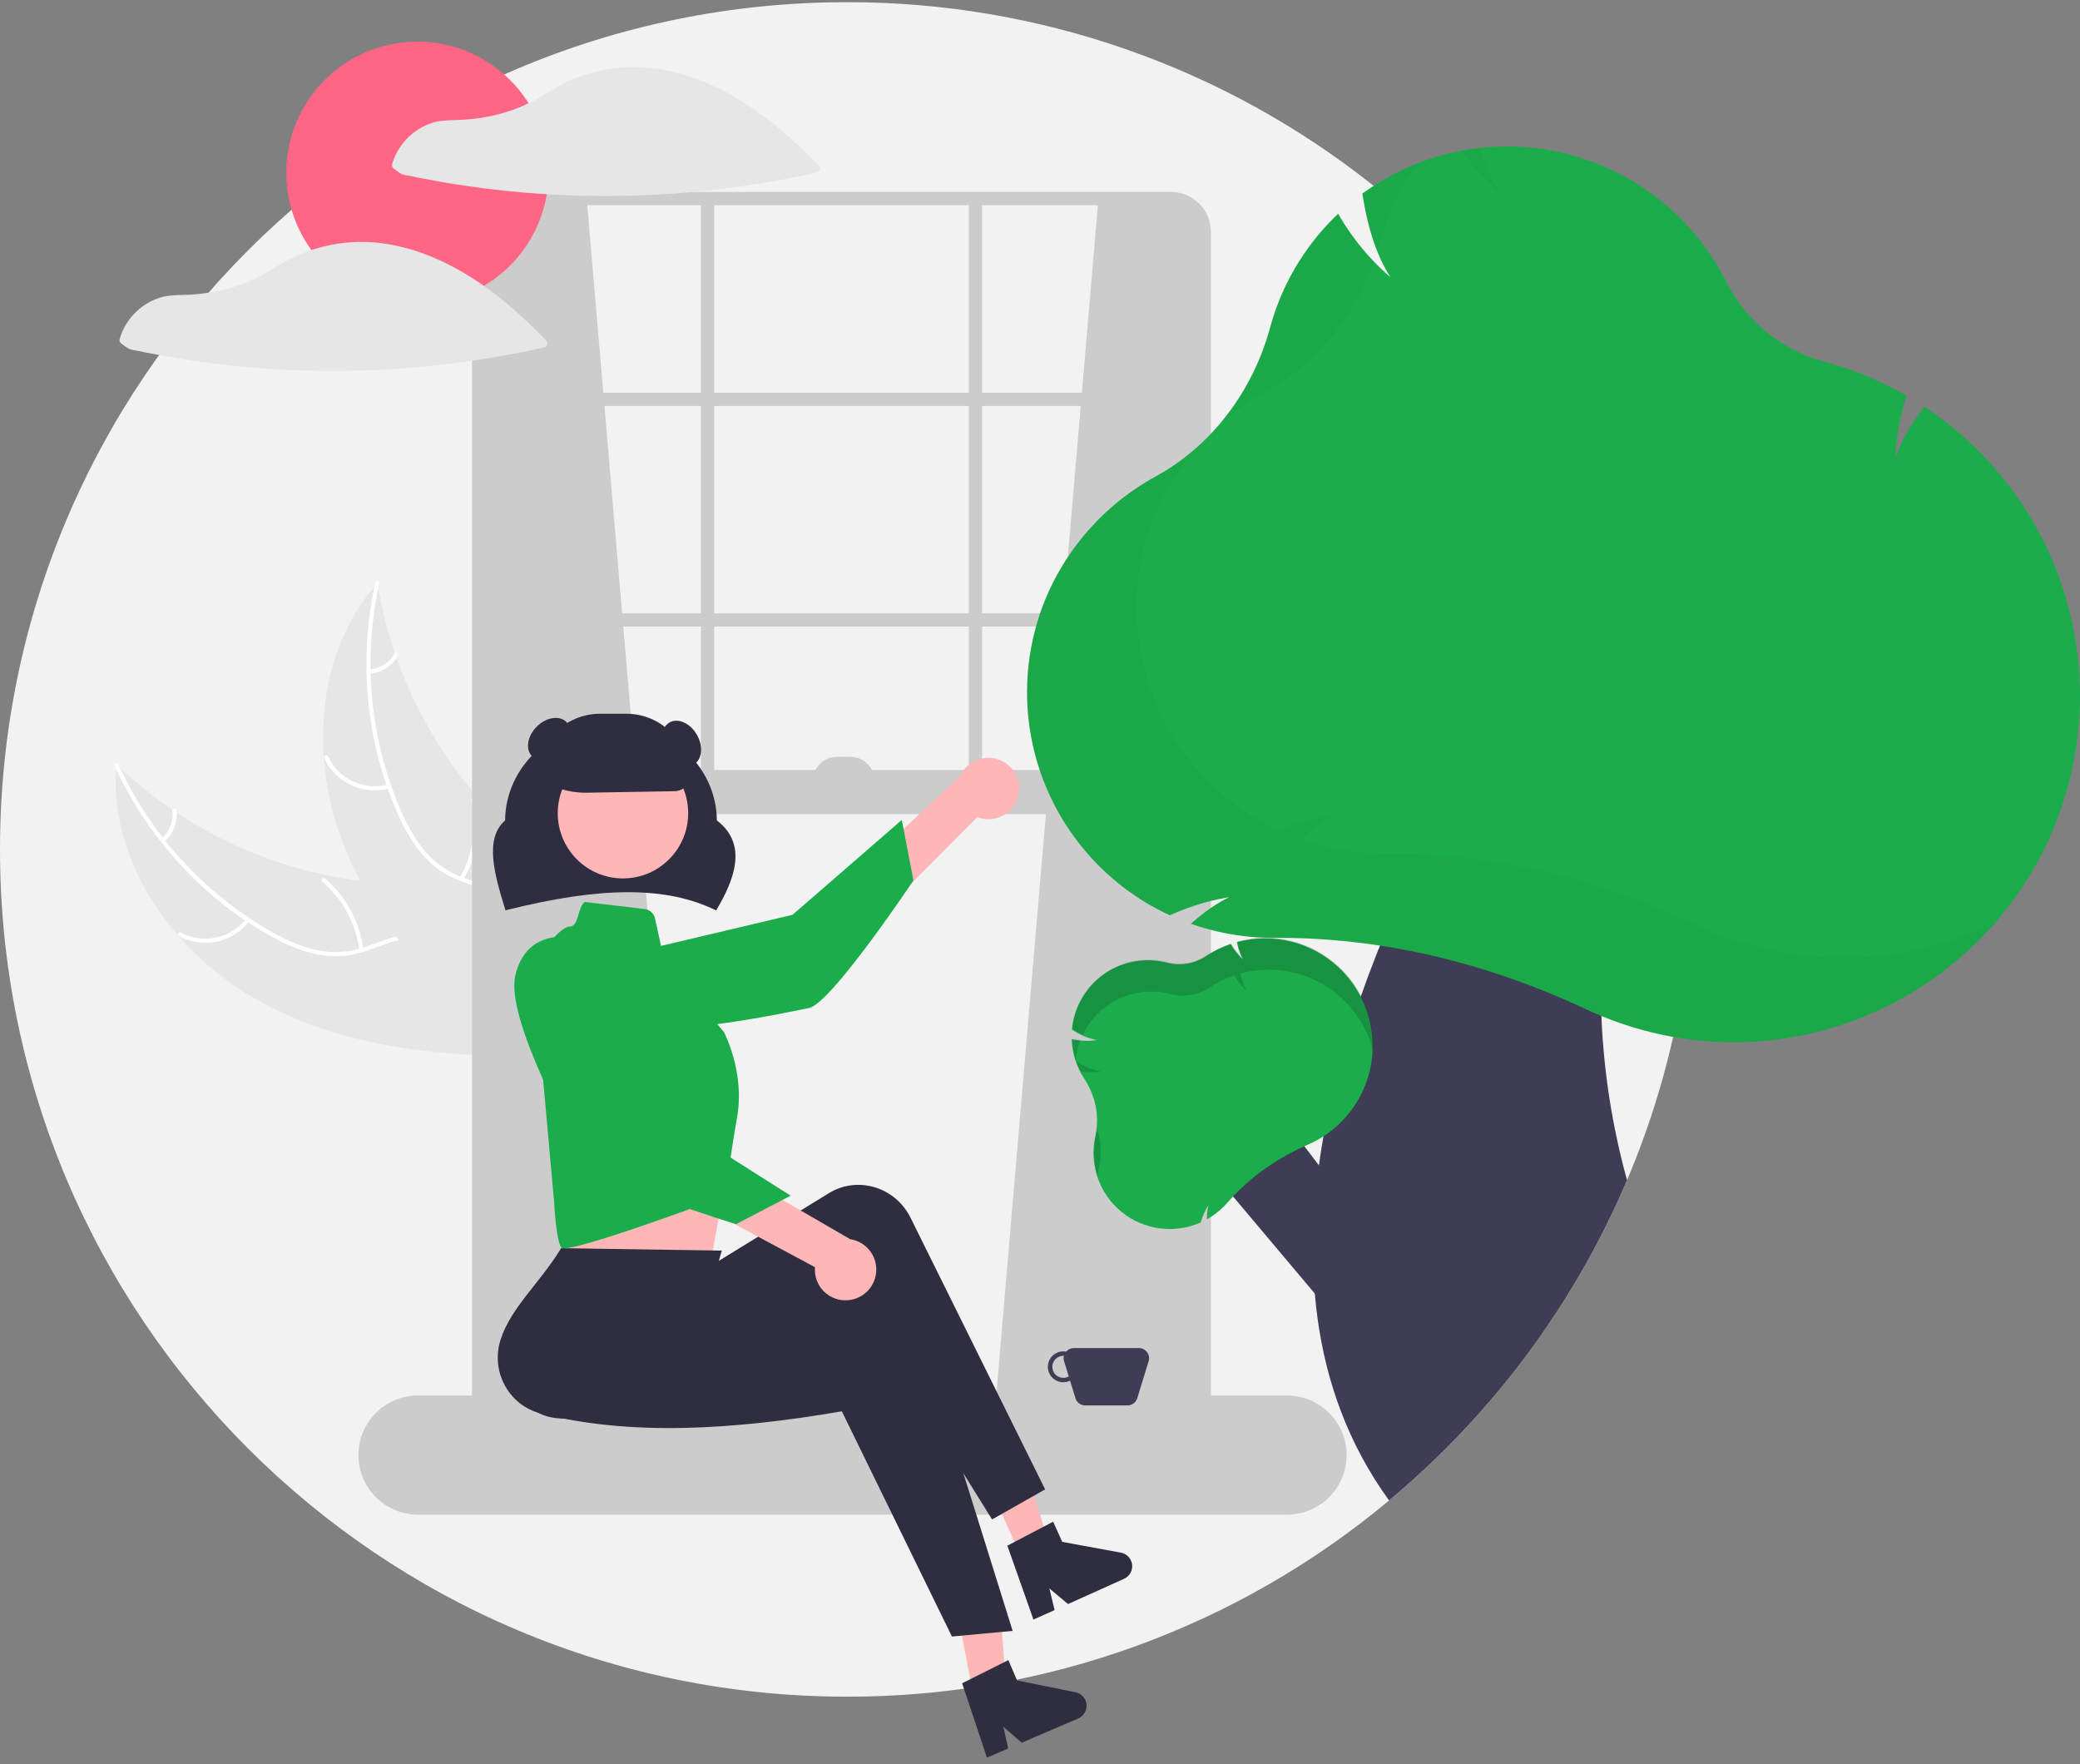 <svg width="237" height="201" viewBox="0 0 237 201" fill="none"
  xmlns="http://www.w3.org/2000/svg">
  <rect x="0" y="0" width="237" height="201" fill="#808080" stroke="none"/>
  <g clip-path="url(#clip0_1328_20229)">
    <path d="M193.018 96.778C193.018 99.588 192.9 102.37 192.663 105.123C192.477 107.272 192.224 109.402 191.902 111.513C191.56 113.748 191.141 115.956 190.645 118.137V118.139C190.321 119.575 189.965 120.998 189.577 122.41C188.452 126.514 187.052 130.539 185.388 134.456C185.026 135.308 184.652 136.154 184.267 136.995C182.808 140.178 181.176 143.277 179.376 146.28C174.328 154.713 168.028 162.329 160.69 168.866C159.896 169.573 159.091 170.267 158.275 170.95C140.95 185.426 119.083 193.34 96.509 193.305C43.208 193.305 0 150.089 0 96.778C0 43.466 43.208 0.25 96.509 0.25C118.306 0.216 139.467 7.595 156.518 21.177C157.317 21.81 158.106 22.458 158.885 23.12C162.687 26.345 166.236 29.858 169.499 33.627H169.501C184.7 51.151 193.052 73.579 193.018 96.778Z" fill="#F2F2F2"/>
    <path d="M28.489 113.451C19.296 107.979 12.357 97.751 13.257 87.088C21.663 95.134 32.642 99.947 44.254 100.676C48.733 100.941 53.743 100.769 57.04 103.813C59.092 105.706 60.047 108.558 60.203 111.346C60.36 114.134 59.801 116.907 59.246 119.644L59.437 120.314C48.739 120.354 37.683 118.924 28.489 113.451Z" fill="#E6E6E6"/>
    <path d="M13.482 87.076C17.166 95.131 23.293 101.819 30.994 106.193C32.649 107.119 34.409 107.916 36.28 108.285C38.105 108.631 39.991 108.481 41.739 107.852C43.382 107.298 44.997 106.541 46.745 106.396C48.588 106.244 50.294 106.955 51.634 108.2C53.274 109.724 54.269 111.746 55.173 113.758C56.177 115.991 57.184 118.327 59.108 119.933C59.342 120.127 59.026 120.478 58.793 120.283C55.445 117.489 54.898 112.81 52.222 109.519C50.973 107.983 49.254 106.815 47.212 106.845C45.426 106.872 43.759 107.651 42.101 108.227C40.361 108.831 38.617 109.114 36.779 108.849C34.899 108.577 33.104 107.848 31.432 106.967C27.655 104.943 24.221 102.336 21.254 99.245C17.848 95.734 15.067 91.668 13.033 87.22C12.907 86.945 13.357 86.802 13.482 87.076H13.482Z" fill="white"/>
    <path d="M28.431 104.931C27.522 106.124 26.218 106.954 24.754 107.275C23.289 107.595 21.758 107.384 20.434 106.68C20.167 106.536 20.377 106.114 20.645 106.257C21.876 106.916 23.302 107.112 24.666 106.811C26.029 106.51 27.24 105.731 28.08 104.616C28.263 104.373 28.612 104.69 28.431 104.931L28.431 104.931Z" fill="white"/>
    <path d="M40.945 108.243C40.562 105.201 39.047 102.416 36.702 100.441C36.469 100.246 36.785 99.895 37.017 100.09C39.454 102.149 41.024 105.052 41.416 108.218C41.453 108.52 40.981 108.543 40.945 108.243V108.243Z" fill="white"/>
    <path d="M18.433 95.513C18.881 95.125 19.225 94.632 19.436 94.078C19.646 93.523 19.715 92.926 19.637 92.338C19.596 92.037 20.067 92.014 20.108 92.313C20.191 92.963 20.114 93.623 19.883 94.236C19.652 94.848 19.275 95.395 18.784 95.829C18.741 95.873 18.683 95.9 18.621 95.903C18.559 95.907 18.498 95.886 18.451 95.847C18.404 95.805 18.377 95.746 18.373 95.684C18.37 95.621 18.392 95.56 18.433 95.513V95.513Z" fill="white"/>
    <path d="M43.017 66.43C43.048 66.618 43.079 66.805 43.113 66.994C43.541 69.51 44.173 71.988 45.002 74.402C45.064 74.59 45.128 74.779 45.195 74.965C47.255 80.759 50.372 86.121 54.389 90.778C55.989 92.629 57.728 94.356 59.59 95.944C62.162 98.137 65.125 100.309 66.773 103.14C66.949 103.433 67.106 103.737 67.244 104.05L60.24 120.029C60.206 120.057 60.176 120.087 60.142 120.115L59.891 120.766C59.789 120.691 59.685 120.611 59.584 120.536C59.525 120.492 59.467 120.445 59.408 120.402C59.369 120.372 59.33 120.342 59.293 120.317C59.28 120.307 59.267 120.297 59.258 120.288C59.221 120.264 59.189 120.237 59.156 120.213C58.574 119.767 57.994 119.316 57.416 118.859C57.412 118.858 57.412 118.858 57.41 118.853C53.016 115.366 48.874 111.481 45.453 107.091C45.351 106.959 45.244 106.825 45.144 106.686C43.613 104.699 42.248 102.59 41.06 100.38C40.414 99.168 39.829 97.924 39.309 96.652C37.97 93.365 37.157 89.887 36.899 86.347C36.386 79.29 38.135 72.147 42.667 66.833C42.783 66.697 42.897 66.564 43.017 66.43Z" fill="#E6E6E6"/>
    <path d="M43.203 66.555C41.296 75.204 42.162 84.235 45.678 92.364C46.442 94.101 47.368 95.796 48.639 97.218C49.889 98.593 51.484 99.609 53.259 100.16C54.904 100.706 56.649 101.075 58.133 102.012C59.696 103 60.63 104.595 60.95 106.396C61.343 108.6 60.919 110.814 60.43 112.964C59.888 115.352 59.286 117.824 59.856 120.265C59.925 120.561 59.462 120.65 59.393 120.355C58.401 116.108 60.782 112.042 60.626 107.803C60.553 105.825 59.884 103.857 58.235 102.651C56.792 101.597 54.993 101.216 53.323 100.677C51.569 100.111 50.006 99.287 48.699 97.968C47.361 96.619 46.367 94.956 45.562 93.246C43.765 89.356 42.592 85.206 42.084 80.951C41.477 76.097 41.706 71.176 42.758 66.399C42.824 66.104 43.268 66.261 43.203 66.555Z" fill="white"/>
    <path d="M44.392 89.813C42.949 90.218 41.408 90.097 40.046 89.47C38.684 88.844 37.588 87.754 36.955 86.394C36.828 86.119 37.25 85.908 37.377 86.184C37.965 87.451 38.985 88.467 40.255 89.047C41.525 89.628 42.96 89.735 44.302 89.35C44.594 89.267 44.683 89.73 44.392 89.813H44.392Z" fill="white"/>
    <path d="M52.389 99.993C53.914 97.334 54.382 94.198 53.698 91.209C53.63 90.913 54.093 90.823 54.161 91.119C54.867 94.23 54.374 97.493 52.78 100.256C52.628 100.52 52.237 100.255 52.389 99.993Z" fill="white"/>
    <path d="M42.078 76.273C42.669 76.233 43.242 76.046 43.743 75.73C44.245 75.414 44.66 74.978 44.951 74.462C45.1 74.197 45.49 74.463 45.342 74.726C45.018 75.294 44.559 75.775 44.005 76.125C43.452 76.476 42.821 76.685 42.169 76.736C42.107 76.746 42.045 76.732 41.993 76.697C41.942 76.663 41.906 76.61 41.892 76.549C41.88 76.488 41.893 76.425 41.928 76.373C41.963 76.321 42.017 76.285 42.078 76.273V76.273Z" fill="white"/>
    <path d="M66.852 22.622L78.665 160.926L55.04 162.703V24.382C57.855 22.519 61.896 22.227 66.852 22.622Z" fill="#CCCCCC"/>
    <path d="M125.16 22.622L113.348 160.926L136.972 162.703V24.382C134.157 22.519 130.116 22.227 125.16 22.622Z" fill="#CCCCCC"/>
    <path d="M133.435 168.419H58.326C57.121 168.417 55.967 167.938 55.115 167.086C54.264 166.235 53.785 165.08 53.783 163.875V26.412C53.785 25.207 54.264 24.052 55.115 23.2C55.967 22.349 57.121 21.869 58.326 21.868H133.435C134.639 21.869 135.794 22.349 136.645 23.2C137.497 24.052 137.976 25.207 137.977 26.412V163.875C137.976 165.08 137.497 166.235 136.645 167.086C135.794 167.938 134.639 168.417 133.435 168.419ZM58.326 23.376C57.521 23.377 56.75 23.697 56.181 24.266C55.612 24.835 55.292 25.607 55.291 26.412V163.875C55.292 164.68 55.612 165.451 56.181 166.02C56.75 166.59 57.521 166.91 58.326 166.911H133.435C134.239 166.91 135.01 166.59 135.579 166.02C136.148 165.451 136.468 164.68 136.469 163.875V26.412C136.468 25.607 136.148 24.835 135.579 24.266C135.01 23.697 134.239 23.377 133.435 23.376L58.326 23.376Z" fill="#CCCCCC"/>
    <path d="M137.223 44.743H54.537V46.251H137.223V44.743Z" fill="#CCCCCC"/>
    <path d="M137.223 69.88H54.537V71.389H137.223V69.88Z" fill="#CCCCCC"/>
    <path d="M81.371 22.622H79.862V91.247H81.371V22.622Z" fill="#CCCCCC"/>
    <path d="M111.9 22.622H110.392V91.247H111.9V22.622Z" fill="#CCCCCC"/>
    <path d="M146.649 172.566H47.627C45.827 172.566 44.101 171.851 42.828 170.578C41.556 169.306 40.841 167.579 40.841 165.779C40.841 163.979 41.556 162.253 42.828 160.98C44.101 159.707 45.827 158.992 47.627 158.992H146.649C148.448 158.992 150.174 159.707 151.447 160.98C152.72 162.253 153.435 163.979 153.435 165.779C153.435 167.579 152.72 169.306 151.447 170.578C150.174 171.851 148.448 172.566 146.649 172.566Z" fill="#CCCCCC"/>
    <path d="M137.223 87.728H55.04V92.755H137.223V87.728Z" fill="#CCCCCC"/>
    <path d="M81.604 103.728L81.499 103.678C75.897 100.971 68.56 100.973 57.711 103.686L57.595 103.715L57.56 103.601C56.412 99.837 55.112 95.574 57.555 93.476C57.589 87.321 62.987 82.323 69.617 82.323C76.246 82.323 81.643 87.319 81.68 93.472C85.313 96.251 83.581 100.357 81.662 103.628L81.604 103.728Z" fill="#2F2E41"/>
    <path d="M116.039 90.549C115.938 91.047 115.73 91.518 115.428 91.927C115.126 92.337 114.738 92.675 114.291 92.918C113.844 93.161 113.349 93.303 112.842 93.335C112.334 93.366 111.826 93.286 111.352 93.099L91.554 112.999L89.787 106.82L109.451 88.34C109.817 87.566 110.454 86.953 111.242 86.617C112.03 86.281 112.913 86.246 113.725 86.518C114.537 86.79 115.221 87.351 115.648 88.094C116.074 88.836 116.213 89.71 116.039 90.549L116.039 90.549Z" fill="#FFB6B6"/>
    <path d="M67.106 109.706C67.106 109.706 65.31 113.777 69.742 116.288C74.174 118.799 89.665 115.33 92.179 114.846C94.692 114.361 104.08 100.309 104.08 100.309L102.753 93.418L90.302 104.228L67.106 109.706Z" fill="#1BAC4B"/>
    <path d="M63.837 132.221L64.088 136.997C64.088 136.997 63.346 141.228 63.957 142.141C64.562 143.049 81.085 143.164 81.085 143.164C81.085 143.164 82.176 137.278 83.117 132.125L63.837 132.221Z" fill="#FFB6B6"/>
    <path d="M111.34 195.371L114.795 194.673L113.806 180.719L108.708 181.749L111.34 195.371Z" fill="#FFB6B6"/>
    <path d="M116.289 177.211L119.5 175.767L115.334 162.415L110.595 164.547L116.289 177.211Z" fill="#FFB6B6"/>
    <path d="M119.085 169.688L113.039 173.112L98.127 149.146C87.659 156.2 77.423 159.578 67.104 161.38C63.615 162.002 60.058 161.687 59.388 158.135C59.357 157.969 59.332 157.802 59.313 157.634C58.901 153.755 63.726 148.782 64.339 144.036L77.544 143.243L79.172 145.331L94.443 135.941C97.514 134.052 101.553 135.074 103.465 138.222C103.566 138.388 103.659 138.559 103.746 138.733L119.085 169.688Z" fill="#2F2E41"/>
    <path d="M115.385 185.811L108.466 186.454L95.922 160.793C83.482 162.933 71.747 163.619 61.596 161.03C58.159 160.166 56.058 156.616 56.904 153.102C56.943 152.938 56.989 152.776 57.041 152.615C58.256 148.908 61.436 146.285 63.941 142.207L82.242 142.485L80.198 149.539L97.976 147.238C101.551 146.775 104.816 149.364 105.269 153.019C105.292 153.212 105.308 153.406 105.315 153.601L115.385 185.811Z" fill="#2F2E41"/>
    <path d="M70.982 100.08C75.086 100.08 78.413 96.752 78.413 92.647C78.413 88.543 75.086 85.215 70.982 85.215C66.878 85.215 63.551 88.543 63.551 92.647C63.551 96.752 66.878 100.08 70.982 100.08Z" fill="#FFB6B6"/>
    <path d="M66.626 102.763L73.439 103.564C73.727 103.598 73.996 103.721 74.211 103.915C74.425 104.11 74.573 104.366 74.635 104.649L75.719 109.608L82.474 117.564C82.474 117.564 84.899 122.113 83.99 127.268C83.08 132.424 82.68 136.254 82.68 136.254C82.68 136.254 64.561 143.049 63.954 142.14C63.348 141.23 63.151 137.097 63.151 137.097L60.726 110.108C60.726 110.108 63.454 105.559 64.97 105.559C65.949 105.526 65.823 103.323 66.626 102.763Z" fill="#1BAC4B"/>
    <path d="M82.865 137.914C83.821 137.914 84.596 136.985 84.596 135.838C84.596 134.691 83.821 133.761 82.865 133.761C81.909 133.761 81.135 134.691 81.135 135.838C81.135 136.985 81.909 137.914 82.865 137.914Z" fill="#1BAC4B"/>
    <path d="M109.627 191.778L114.893 189.139L115.886 191.455L122.545 192.801C122.874 192.867 123.173 193.037 123.398 193.286C123.624 193.534 123.764 193.848 123.799 194.182C123.833 194.516 123.76 194.852 123.59 195.142C123.42 195.431 123.162 195.658 122.853 195.79L116.419 198.549L114.328 196.734L114.877 199.21L112.451 200.25L109.627 191.778Z" fill="#2F2E41"/>
    <path d="M114.781 176.101L120 173.369L121.033 175.667L127.715 176.896C128.045 176.956 128.347 177.121 128.577 177.366C128.807 177.61 128.953 177.922 128.993 178.255C129.033 178.588 128.966 178.925 128.801 179.218C128.636 179.51 128.382 179.742 128.076 179.879L121.691 182.751L119.569 180.972L120.161 183.439L117.754 184.521L114.781 176.101Z" fill="#2F2E41"/>
    <path d="M66.736 90.316C64.773 90.319 62.857 89.714 61.251 88.585L61.197 88.547V88.482C61.199 86.583 61.955 84.762 63.298 83.419C64.64 82.076 66.461 81.32 68.36 81.318H71.376C73.275 81.32 75.096 82.076 76.438 83.419C77.781 84.762 78.537 86.583 78.539 88.482C78.537 88.917 78.365 89.334 78.06 89.644C77.756 89.954 77.342 90.132 76.907 90.142L66.906 90.314C66.849 90.315 66.793 90.316 66.736 90.316Z" fill="#2F2E41"/>
    <path d="M79.042 87.106C80.004 86.551 80.165 85.028 79.401 83.706C78.638 82.383 77.239 81.761 76.278 82.317C75.316 82.872 75.155 84.394 75.918 85.717C76.682 87.04 78.081 87.662 79.042 87.106Z" fill="#2F2E41"/>
    <path d="M64.002 85.63C65.082 84.551 65.32 83.038 64.535 82.253C63.75 81.468 62.238 81.706 61.158 82.786C60.078 83.866 59.84 85.378 60.625 86.164C61.41 86.949 62.922 86.71 64.002 85.63Z" fill="#2F2E41"/>
    <path d="M129.769 153.588H122.352C122.184 153.588 122.019 153.624 121.867 153.694C121.715 153.764 121.581 153.867 121.472 153.994C121.199 153.944 120.917 153.959 120.651 154.039C120.384 154.119 120.14 154.261 119.939 154.453C119.738 154.645 119.586 154.882 119.494 155.145C119.402 155.407 119.374 155.688 119.412 155.964C119.45 156.239 119.552 156.502 119.711 156.73C119.87 156.959 120.081 157.146 120.326 157.277C120.572 157.408 120.845 157.479 121.123 157.484C121.401 157.489 121.676 157.428 121.926 157.306L122.541 159.305C122.614 159.542 122.761 159.75 122.961 159.897C123.16 160.044 123.401 160.124 123.649 160.124H128.472C128.72 160.124 128.961 160.044 129.16 159.897C129.36 159.75 129.506 159.542 129.579 159.305L130.877 155.088C130.93 154.915 130.942 154.731 130.912 154.552C130.881 154.374 130.809 154.204 130.701 154.058C130.594 153.913 130.453 153.794 130.291 153.712C130.129 153.63 129.95 153.588 129.769 153.588ZM121.16 156.981C120.826 156.981 120.507 156.849 120.271 156.613C120.035 156.378 119.903 156.058 119.903 155.725C119.903 155.391 120.035 155.072 120.271 154.836C120.507 154.6 120.826 154.468 121.16 154.468C121.182 154.468 121.204 154.473 121.227 154.474C121.177 154.677 121.183 154.889 121.244 155.088L121.775 156.814C121.588 156.922 121.376 156.98 121.16 156.981Z" fill="#3F3D56"/>
    <path d="M96.648 148.131C96.141 148.178 95.631 148.113 95.152 147.941C94.673 147.769 94.238 147.495 93.877 147.136C93.516 146.778 93.237 146.345 93.062 145.867C92.886 145.39 92.817 144.88 92.86 144.373L68.12 131.112L73.531 127.647L96.873 141.186C97.719 141.314 98.49 141.749 99.037 142.407C99.585 143.065 99.872 143.902 99.845 144.758C99.817 145.614 99.476 146.431 98.887 147.052C98.298 147.674 97.501 148.058 96.648 148.131Z" fill="#FFB6B6"/>
    <path d="M64.259 106.743C64.259 106.743 59.844 106.19 58.711 111.158C57.578 116.125 65.345 129.972 66.53 132.241C67.715 134.511 83.867 139.474 83.867 139.474L90.087 136.225L76.161 127.397L64.259 106.743Z" fill="#1BAC4B"/>
    <path d="M95.378 86.22H96.886C97.619 86.22 98.322 86.511 98.841 87.03C99.359 87.548 99.65 88.251 99.65 88.985H92.613C92.613 88.251 92.905 87.548 93.423 87.03C93.942 86.511 94.645 86.22 95.378 86.22Z" fill="#CCCCCC"/>
    <path d="M47.561 34.629C55.812 34.629 62.501 27.939 62.501 19.687C62.501 11.435 55.812 4.745 47.561 4.745C39.311 4.745 32.622 11.435 32.622 19.687C32.622 27.939 39.311 34.629 47.561 34.629Z" fill="#FF6584"/>
    <path d="M93.302 18.908C89.348 14.76 84.757 10.976 79.321 8.976C77.807 8.417 76.237 8.022 74.638 7.799C74.625 7.797 74.613 7.8 74.6 7.799C74.574 7.792 74.548 7.787 74.521 7.783C72.285 7.498 70.016 7.635 67.83 8.187C66.762 8.455 65.719 8.819 64.715 9.273C63.708 9.764 62.731 10.318 61.792 10.93C59.803 12.12 57.614 12.937 55.332 13.34C54.187 13.546 53.026 13.66 51.863 13.681C50.853 13.701 49.901 13.736 48.944 14.101C47.922 14.485 47.004 15.103 46.263 15.905C45.523 16.708 44.98 17.672 44.678 18.721C44.654 18.815 44.661 18.913 44.698 19.002C44.734 19.092 44.798 19.167 44.88 19.218C45.138 19.403 45.391 19.613 45.662 19.779C45.904 19.889 46.163 19.96 46.427 19.987C46.86 20.078 47.292 20.167 47.726 20.253C49.322 20.569 50.926 20.849 52.535 21.093C55.793 21.586 59.068 21.934 62.361 22.135C68.957 22.535 75.576 22.336 82.136 21.541C85.823 21.094 89.485 20.461 93.108 19.643C93.181 19.621 93.248 19.581 93.301 19.527C93.355 19.472 93.393 19.404 93.412 19.33C93.432 19.256 93.432 19.179 93.413 19.105C93.393 19.031 93.355 18.963 93.302 18.908Z" fill="#E6E6E6"/>
    <path d="M48.27 28.899C46.756 28.339 45.186 27.945 43.587 27.722C43.574 27.72 43.562 27.723 43.549 27.722C43.523 27.715 43.497 27.71 43.47 27.706C41.234 27.421 38.965 27.558 36.78 28.11C35.711 28.378 34.668 28.742 33.664 29.196C32.657 29.687 31.68 30.241 30.741 30.852C28.753 32.043 26.564 32.86 24.281 33.263C23.136 33.469 21.976 33.583 20.812 33.603C19.802 33.624 18.85 33.659 17.893 34.024C16.871 34.408 15.953 35.026 15.213 35.828C14.472 36.63 13.929 37.595 13.627 38.644C13.604 38.738 13.611 38.836 13.647 38.925C13.683 39.014 13.747 39.09 13.829 39.14C14.088 39.326 14.34 39.536 14.612 39.701C14.854 39.812 15.112 39.883 15.377 39.91C15.809 40.001 16.242 40.09 16.675 40.176C18.272 40.492 19.875 40.772 21.485 41.016C24.742 41.509 28.017 41.857 31.31 42.058C37.906 42.458 44.525 42.259 51.086 41.464C54.773 41.017 58.435 40.384 62.057 39.566C62.131 39.544 62.197 39.504 62.251 39.449C62.304 39.395 62.342 39.327 62.362 39.253C62.381 39.179 62.381 39.102 62.362 39.028C62.343 38.954 62.304 38.886 62.251 38.831C58.298 34.683 53.706 30.899 48.27 28.899Z" fill="#E6E6E6"/>
    <path d="M156.004 140.29L144.515 125.195L135.45 130.321L154.659 153.136L156.004 140.29Z" fill="#3F3D56"/>
    <path d="M182.467 115.751C182.722 122.077 183.702 128.353 185.387 134.456C185.025 135.308 184.652 136.154 184.266 136.995C182.808 140.177 181.175 143.277 179.375 146.28C174.328 154.713 168.027 162.329 160.689 168.866C159.895 169.573 159.09 170.267 158.274 170.95C153.622 164.535 151.111 157.456 150.119 150.172C149.993 149.247 149.89 148.311 149.812 147.381V147.376C149.621 145.116 149.56 142.847 149.629 140.579C149.631 140.398 149.636 140.215 149.644 140.031C149.732 137.608 149.95 135.18 150.28 132.774V132.772C150.317 132.495 150.355 132.219 150.398 131.942C150.518 131.112 150.654 130.283 150.802 129.458C151.665 124.703 152.87 120.016 154.406 115.434V115.432C154.449 115.299 154.492 115.168 154.54 115.037C154.705 114.539 154.874 114.047 155.047 113.554C155.058 113.515 155.071 113.478 155.087 113.441C155.311 112.797 155.54 112.159 155.774 111.525C155.836 111.35 155.902 111.174 155.97 110.998C156.233 110.291 156.502 109.59 156.776 108.899C156.862 108.677 156.95 108.456 157.038 108.238C157.106 108.069 157.171 107.901 157.241 107.735V107.732C157.641 106.744 158.046 105.776 158.455 104.826C159.604 102.157 160.785 99.646 161.936 97.33L161.939 97.328C166.716 87.743 171.059 81.519 171.059 81.519L187.368 86.798C185.422 90.249 183.917 95.34 183.093 101.345C182.457 106.118 182.248 110.938 182.467 115.749L182.467 115.751Z" fill="#3F3D56"/>
    <path d="M155.362 114.215C155.266 113.991 155.158 113.773 155.047 113.554C154.474 112.444 153.736 111.427 152.858 110.538C152.728 110.404 152.592 110.271 152.451 110.145C150.937 108.751 149.096 107.76 147.099 107.266C145.101 106.771 143.01 106.788 141.021 107.315L141.011 107.32L140.935 107.34L140.953 107.426C141.028 107.824 141.138 108.215 141.28 108.594C141.317 108.698 141.36 108.796 141.403 108.894C141.421 108.939 141.443 108.979 141.463 109.024C141.463 109.024 141.461 109.027 141.466 109.027C141.466 109.029 141.468 109.032 141.468 109.034C141.516 109.127 141.561 109.223 141.612 109.313C141.508 109.215 141.41 109.115 141.315 109.012C141.222 108.916 141.137 108.816 141.051 108.715C140.758 108.373 140.493 108.009 140.259 107.624L140.219 107.556L140.149 107.584C139.2 107.913 138.296 108.356 137.455 108.904L137.364 108.964C136.722 109.386 135.998 109.668 135.24 109.791C134.482 109.915 133.706 109.878 132.963 109.683C131.792 109.381 130.571 109.326 129.377 109.521C128.184 109.716 127.043 110.157 126.029 110.817C125.358 111.255 124.75 111.784 124.225 112.39C124.18 112.443 124.134 112.498 124.089 112.551C123.994 112.667 123.903 112.785 123.815 112.906C122.87 114.169 122.291 115.667 122.139 117.237L122.134 117.295L122.182 117.327C123.032 117.91 123.994 118.311 125.006 118.504C124.37 118.592 123.726 118.609 123.086 118.551H123.084C122.794 118.527 122.505 118.487 122.219 118.431L122.166 118.421H122.164L122.099 118.408L122.109 118.529C122.184 120.065 122.667 121.553 123.509 122.84L123.534 122.875C123.543 122.888 123.551 122.901 123.559 122.915C123.915 123.461 124.212 124.043 124.444 124.652C125.031 126.166 125.16 127.819 124.815 129.406C124.425 131.103 124.555 132.878 125.188 134.5C125.821 136.123 126.928 137.516 128.364 138.5C129.626 139.369 131.097 139.885 132.624 139.996C132.833 140.014 133.044 140.024 133.255 140.024C134.463 140.027 135.659 139.778 136.766 139.292L136.806 139.277L136.816 139.232C137.029 138.545 137.328 137.888 137.706 137.276C137.582 137.758 137.52 138.254 137.52 138.752V138.918L137.663 138.835C137.786 138.762 137.912 138.684 138.025 138.611C138.704 138.168 139.319 137.633 139.852 137.022C140.061 136.781 140.272 136.547 140.493 136.313L140.496 136.311C140.925 135.853 141.38 135.406 141.853 134.979C142.858 134.076 143.934 133.254 145.07 132.523C146.205 131.794 147.392 131.148 148.621 130.592H148.623C148.762 130.527 148.902 130.464 149.041 130.404C149.653 130.137 150.242 129.821 150.802 129.459C150.823 129.446 150.84 129.436 150.858 129.423C153.287 127.832 155.073 125.43 155.898 122.645C156.723 119.86 156.533 116.873 155.362 114.215L155.362 114.215Z" fill="#1BAC4B"/>
    <path opacity="0.15" d="M125.23 132.975C125.161 133.281 125.109 133.59 125.074 133.901C124.606 132.422 124.538 130.845 124.878 129.332C124.93 129.1 124.969 128.866 125 128.63C125.464 130.032 125.544 131.532 125.23 132.975Z" fill="black"/>
    <path opacity="0.15" d="M125.421 122.071C124.676 122.174 123.921 122.178 123.175 122.081C122.98 121.713 122.811 121.331 122.671 120.939C123.501 121.499 124.437 121.884 125.421 122.071Z" fill="black"/>
    <path opacity="0.15" d="M123.115 118.471C122.84 119.174 122.658 119.909 122.572 120.659C122.343 119.945 122.207 119.204 122.169 118.455L122.163 118.334L122.282 118.357C122.557 118.409 122.836 118.447 123.115 118.471Z" fill="black"/>
    <path opacity="0.15" d="M126.094 110.742C127.107 110.082 128.247 109.64 129.44 109.444C130.633 109.249 131.854 109.304 133.024 109.607C133.767 109.803 134.544 109.841 135.302 109.717C136.061 109.594 136.785 109.311 137.427 108.889L137.518 108.829C138.358 108.28 139.263 107.836 140.211 107.506L140.283 107.481L140.323 107.547C140.698 108.167 141.152 108.735 141.674 109.237C141.357 108.646 141.135 108.009 141.016 107.349L140.999 107.262L141.085 107.24C142.951 106.746 144.907 106.7 146.794 107.106C148.681 107.512 150.445 108.359 151.943 109.577C153.441 110.795 154.629 112.35 155.411 114.115C156.194 115.88 156.548 117.805 156.445 119.733C156.049 118.161 155.345 116.684 154.374 115.386C153.403 114.088 152.185 112.996 150.789 112.173C149.393 111.35 147.847 110.812 146.242 110.59C144.637 110.369 143.004 110.468 141.437 110.883L141.351 110.905L141.368 110.992C141.487 111.652 141.709 112.29 142.026 112.88C141.504 112.378 141.05 111.81 140.675 111.19L140.635 111.124L140.563 111.149C139.615 111.479 138.711 111.923 137.87 112.472L137.78 112.532C137.137 112.954 136.413 113.237 135.655 113.36C134.896 113.484 134.12 113.446 133.377 113.25C131.431 112.745 129.37 112.931 127.546 113.775C125.722 114.62 124.248 116.071 123.374 117.882C122.985 117.695 122.608 117.484 122.245 117.251L122.195 117.22L122.201 117.162C122.326 115.868 122.741 114.619 123.415 113.507C124.089 112.396 125.005 111.451 126.094 110.742Z" fill="black"/>
    <path d="M219.528 46.513L219.289 46.355L219.115 46.581C217.773 48.271 216.706 50.162 215.951 52.184C216.055 49.854 216.463 47.548 217.163 45.324L217.238 45.09L217.022 44.967C214.21 43.374 211.214 42.132 208.1 41.267L207.761 41.176C205.374 40.521 203.153 39.371 201.241 37.799C199.329 36.228 197.77 34.271 196.665 32.056C194.097 26.974 190.04 22.795 185.037 20.078C180.033 17.362 174.32 16.236 168.659 16.851H168.657C168.597 16.856 168.534 16.863 168.473 16.871C168.37 16.881 168.27 16.894 168.169 16.906C167.963 16.934 167.762 16.962 167.561 16.992C167.39 17.017 167.217 17.044 167.046 17.075C166.955 17.087 166.867 17.102 166.779 17.12C166.691 17.135 166.601 17.15 166.513 17.168H166.511C164.823 17.487 163.169 17.962 161.569 18.588H161.567V18.59L161.162 18.749C160.745 18.92 160.331 19.101 159.921 19.292C159.828 19.334 159.737 19.38 159.644 19.422C159.619 19.435 159.592 19.448 159.566 19.463C159.303 19.588 159.041 19.719 158.782 19.857C158.745 19.875 158.707 19.895 158.669 19.915L158.428 20.043C157.898 20.33 157.377 20.634 156.865 20.956C156.822 20.981 156.782 21.006 156.739 21.034C156.694 21.064 156.646 21.094 156.601 21.124C156.573 21.139 156.545 21.159 156.518 21.177C156.44 21.225 156.365 21.275 156.289 21.328C156.138 21.426 155.988 21.526 155.839 21.63C155.686 21.733 155.535 21.841 155.384 21.949L155.234 22.057L155.261 22.243C155.286 22.396 155.309 22.549 155.337 22.7C155.362 22.851 155.387 23 155.415 23.148C155.457 23.397 155.505 23.643 155.553 23.882C155.585 24.04 155.616 24.196 155.651 24.349C155.683 24.508 155.719 24.666 155.756 24.824C155.829 25.151 155.907 25.468 155.99 25.78C156.03 25.936 156.073 26.091 156.118 26.245C156.143 26.338 156.169 26.431 156.196 26.521C156.216 26.584 156.236 26.647 156.256 26.71C156.262 26.73 156.267 26.753 156.274 26.775C156.28 26.796 156.286 26.817 156.294 26.838C156.322 26.931 156.349 27.021 156.377 27.109C156.392 27.157 156.407 27.205 156.425 27.25C156.46 27.358 156.498 27.469 156.535 27.575C156.576 27.695 156.618 27.816 156.661 27.934C156.671 27.964 156.681 27.992 156.691 28.022C156.699 28.044 156.706 28.067 156.716 28.09C156.726 28.115 156.737 28.143 156.747 28.168C156.789 28.281 156.832 28.396 156.877 28.51C156.892 28.55 156.907 28.593 156.925 28.633C157.332 29.657 157.833 30.641 158.42 31.574C157.769 31.016 157.143 30.424 156.54 29.799C155.61 28.833 154.754 27.798 153.977 26.705C153.914 26.619 153.851 26.531 153.794 26.443C153.675 26.275 153.56 26.106 153.447 25.936C153.326 25.759 153.21 25.576 153.097 25.395C153.022 25.274 152.947 25.151 152.874 25.031C152.801 24.915 152.733 24.802 152.668 24.686L152.472 24.349H152.469V24.352L152.193 24.623C152.082 24.731 151.971 24.84 151.863 24.948C148.485 28.347 146.039 32.558 144.758 37.177L144.721 37.315L144.683 37.458C144.61 37.715 144.537 37.964 144.459 38.218V38.22C144.384 38.471 144.303 38.723 144.218 38.969C144.14 39.203 144.06 39.434 143.974 39.666C143.947 39.743 143.916 39.821 143.884 39.899C143.831 40.05 143.773 40.198 143.715 40.349C143.688 40.417 143.66 40.487 143.632 40.555C143.565 40.721 143.497 40.887 143.429 41.051C143.419 41.076 143.406 41.103 143.394 41.129C143.374 41.179 143.351 41.229 143.331 41.277C143.278 41.398 143.223 41.521 143.17 41.641C143.132 41.719 143.097 41.8 143.062 41.878C143.047 41.913 143.029 41.948 143.014 41.983C142.921 42.184 142.826 42.383 142.725 42.579C142.612 42.81 142.496 43.041 142.373 43.268C142.265 43.479 142.152 43.685 142.034 43.891C141.83 44.256 141.617 44.618 141.396 44.969C141.31 45.105 141.225 45.241 141.137 45.377C141.117 45.409 141.097 45.442 141.076 45.472C141.004 45.59 140.928 45.703 140.85 45.819C140.797 45.897 140.745 45.975 140.692 46.05C140.604 46.186 140.511 46.317 140.415 46.445C140.39 46.485 140.363 46.523 140.335 46.561C140.194 46.757 140.054 46.948 139.91 47.139C139.905 47.141 139.905 47.144 139.903 47.146C139.898 47.146 139.898 47.149 139.895 47.151C139.832 47.234 139.77 47.317 139.704 47.398C139.619 47.516 139.526 47.632 139.433 47.745C139.282 47.936 139.124 48.129 138.963 48.318C138.958 48.323 138.955 48.328 138.95 48.33C138.118 49.309 137.215 50.226 136.251 51.075C136.233 51.09 136.221 51.105 136.203 51.118C136.068 51.236 135.932 51.354 135.791 51.47C135.733 51.518 135.675 51.566 135.618 51.613C135.522 51.694 135.424 51.774 135.329 51.847C135.317 51.859 135.305 51.869 135.291 51.877C135.206 51.948 135.123 52.013 135.037 52.078C134.934 52.161 134.831 52.239 134.725 52.317C134.228 52.694 133.717 53.05 133.192 53.386C133.114 53.438 133.032 53.491 132.951 53.541C132.903 53.572 132.856 53.602 132.81 53.627C132.619 53.745 132.428 53.861 132.237 53.971C132.046 54.084 131.85 54.192 131.657 54.298C131.242 54.524 130.832 54.761 130.433 55.007C130.232 55.133 130.031 55.258 129.832 55.386C129.043 55.899 128.283 56.448 127.553 57.033C126.822 57.618 126.122 58.24 125.454 58.896C125.371 58.976 125.288 59.059 125.205 59.144C125.039 59.308 124.879 59.474 124.725 59.64C124.479 59.894 124.243 60.155 124.009 60.419C122.776 61.818 121.685 63.335 120.752 64.949C120.283 65.754 119.857 66.584 119.475 67.435C119.186 68.071 118.922 68.722 118.683 69.38C118.525 69.82 118.377 70.264 118.239 70.713C118.171 70.936 118.105 71.163 118.043 71.389C117.829 72.156 117.65 72.93 117.505 73.707C117.387 74.33 117.291 74.954 117.218 75.579C117.18 75.893 117.15 76.208 117.123 76.519C117.058 77.285 117.025 78.052 117.023 78.82C117.019 81.123 117.299 83.417 117.857 85.652C117.98 86.144 118.116 86.635 118.266 87.122C118.342 87.366 118.422 87.607 118.502 87.849C118.706 88.452 118.931 89.049 119.178 89.641C119.327 89.996 119.483 90.347 119.646 90.697C120.684 92.918 122.009 94.994 123.587 96.871C123.846 97.18 124.113 97.484 124.388 97.783C124.391 97.783 124.388 97.785 124.388 97.785C125.072 98.532 125.796 99.24 126.557 99.907H126.56C126.864 100.176 127.173 100.437 127.487 100.689C127.49 100.686 127.49 100.689 127.49 100.689C127.806 100.945 128.126 101.192 128.452 101.43C128.616 101.549 128.782 101.667 128.95 101.785C129.279 102.019 129.615 102.244 129.958 102.461H129.96C130.302 102.682 130.649 102.893 131.001 103.095C131.707 103.499 132.431 103.879 133.175 104.223L133.3 104.281L133.429 104.223C134.621 103.686 135.851 103.235 137.108 102.873C137.384 102.793 137.663 102.72 137.94 102.65C138.639 102.476 139.342 102.33 140.051 102.212C139.361 102.559 138.694 102.951 138.056 103.386C137.56 103.72 137.073 104.085 136.583 104.487C136.419 104.62 136.256 104.759 136.093 104.899L135.686 105.251L136.196 105.42C136.382 105.48 136.568 105.54 136.754 105.596C137.007 105.676 137.259 105.749 137.505 105.817C138.043 105.968 138.584 106.101 139.129 106.217C139.262 106.244 139.393 106.272 139.526 106.3C139.785 106.35 140.046 106.4 140.307 106.445C140.318 106.448 140.329 106.45 140.34 106.45C140.612 106.496 140.885 106.538 141.157 106.576C141.662 106.649 142.167 106.707 142.672 106.749C142.728 106.757 142.783 106.76 142.841 106.762C142.964 106.772 143.085 106.782 143.208 106.79C143.479 106.807 143.753 106.82 144.027 106.83C144.047 106.83 144.065 106.832 144.085 106.832C144.223 106.837 144.361 106.842 144.5 106.845C144.5 106.845 144.5 106.848 144.502 106.845C144.64 106.848 144.778 106.85 144.917 106.85H145.681C145.824 106.85 145.967 106.853 146.113 106.853C146.314 106.853 146.518 106.855 146.719 106.858C146.772 106.858 146.827 106.86 146.882 106.86C147.204 106.865 147.525 106.873 147.847 106.88C147.867 106.88 147.887 106.883 147.907 106.883C148.229 106.893 148.551 106.903 148.873 106.918C148.943 106.92 149.013 106.923 149.086 106.928C149.395 106.941 149.704 106.956 150.014 106.973C150.102 106.978 150.192 106.986 150.283 106.991C150.516 107.003 150.752 107.018 150.986 107.036C151.124 107.044 151.26 107.054 151.398 107.066C151.956 107.109 152.512 107.157 153.07 107.212C153.256 107.227 153.442 107.247 153.628 107.267C154.125 107.32 154.625 107.378 155.126 107.441C155.349 107.466 155.573 107.496 155.797 107.526C155.822 107.529 155.847 107.531 155.872 107.536C156.148 107.574 156.422 107.612 156.699 107.652C156.88 107.677 157.061 107.705 157.242 107.732C157.428 107.76 157.614 107.788 157.8 107.82C157.9 107.835 158.001 107.853 158.104 107.871C158.345 107.908 158.589 107.949 158.833 107.994C158.855 107.996 158.876 107.999 158.898 108.004C159.416 108.094 159.936 108.19 160.454 108.293C160.758 108.351 161.059 108.411 161.361 108.474C161.597 108.522 161.833 108.572 162.07 108.622C162.11 108.63 162.15 108.64 162.19 108.65C162.199 108.653 162.209 108.654 162.218 108.655C162.575 108.733 162.934 108.813 163.291 108.899C164.53 109.185 165.768 109.504 167.003 109.854C167.287 109.932 167.571 110.015 167.855 110.098C167.976 110.133 168.094 110.168 168.212 110.203C168.458 110.276 168.702 110.349 168.948 110.427C169.165 110.492 169.383 110.56 169.599 110.631C169.735 110.673 169.871 110.716 170.007 110.761C170.218 110.827 170.429 110.895 170.637 110.968C170.816 111.023 170.992 111.081 171.168 111.143C171.419 111.226 171.673 111.312 171.924 111.402C171.997 111.428 172.072 111.453 172.145 111.48C172.452 111.586 172.759 111.694 173.065 111.807C173.364 111.915 173.663 112.026 173.96 112.136C174.166 112.214 174.372 112.29 174.576 112.37C174.804 112.458 175.033 112.546 175.259 112.637C175.586 112.765 175.915 112.896 176.242 113.029C176.543 113.149 176.843 113.273 177.144 113.401C177.199 113.423 177.257 113.446 177.313 113.471C177.574 113.579 177.835 113.692 178.094 113.806C178.263 113.876 178.428 113.949 178.594 114.022C179.318 114.338 180.041 114.666 180.763 115.005H180.766C181.218 115.218 181.678 115.422 182.141 115.615C182.249 115.661 182.357 115.706 182.467 115.749C182.651 115.827 182.837 115.899 183.023 115.975C183.143 116.023 183.264 116.07 183.387 116.116C183.566 116.186 183.746 116.254 183.927 116.319C184.118 116.39 184.307 116.46 184.5 116.525C184.568 116.551 184.636 116.573 184.707 116.598C184.93 116.674 185.154 116.749 185.38 116.822C185.403 116.83 185.425 116.837 185.45 116.845C185.687 116.92 185.923 116.995 186.162 117.066C186.181 117.073 186.2 117.079 186.22 117.083C186.476 117.161 186.737 117.237 186.996 117.31C187.378 117.415 187.763 117.516 188.147 117.609C188.218 117.626 188.288 117.644 188.358 117.659C188.564 117.709 188.768 117.757 188.974 117.802C189.193 117.853 189.414 117.898 189.633 117.943C189.854 117.988 190.075 118.034 190.294 118.074C190.412 118.096 190.53 118.119 190.645 118.139L190.954 118.192C191.168 118.23 191.382 118.262 191.598 118.298C191.604 118.297 191.61 118.298 191.615 118.3C191.859 118.338 192.101 118.373 192.344 118.403C192.578 118.436 192.812 118.464 193.046 118.491C193.093 118.496 193.144 118.501 193.194 118.506C193.387 118.529 193.581 118.551 193.774 118.569C193.83 118.574 193.885 118.579 193.94 118.584C194.131 118.602 194.322 118.619 194.513 118.632C194.552 118.637 194.59 118.639 194.629 118.639C194.8 118.655 194.971 118.667 195.142 118.675C195.262 118.685 195.38 118.69 195.501 118.697C195.564 118.7 195.624 118.702 195.687 118.705C195.853 118.715 196.019 118.72 196.187 118.725C196.391 118.732 196.594 118.738 196.795 118.743C197.039 118.748 197.285 118.75 197.529 118.75H197.534C197.773 118.75 198.014 118.748 198.253 118.743H198.343L198.607 118.735C198.743 118.732 198.879 118.727 199.012 118.722C199.268 118.712 199.522 118.7 199.776 118.685C199.877 118.68 199.98 118.672 200.08 118.667C200.125 118.665 200.173 118.66 200.218 118.657C200.377 118.647 200.533 118.637 200.691 118.624C200.854 118.612 201.02 118.597 201.183 118.579C201.395 118.559 201.606 118.536 201.817 118.514C201.983 118.496 202.149 118.476 202.312 118.456C202.334 118.454 202.356 118.451 202.377 118.446C202.536 118.428 202.694 118.408 202.85 118.386C203.036 118.36 203.219 118.333 203.403 118.305C203.423 118.303 203.44 118.3 203.46 118.298C203.777 118.247 204.096 118.197 204.416 118.139C204.75 118.079 205.084 118.014 205.416 117.946C205.539 117.921 205.66 117.893 205.783 117.868C205.851 117.853 205.921 117.84 205.986 117.825C206.089 117.802 206.19 117.78 206.29 117.755C206.308 117.752 206.328 117.747 206.346 117.745C206.486 117.714 206.625 117.679 206.765 117.644C207.047 117.576 207.323 117.506 207.6 117.43C207.723 117.4 207.846 117.368 207.964 117.335C207.999 117.325 208.035 117.315 208.067 117.305C208.577 117.161 209.083 117.01 209.585 116.85C209.806 116.779 210.025 116.706 210.244 116.628C210.714 116.468 211.18 116.298 211.641 116.121C211.764 116.075 211.887 116.025 212.011 115.977C212.192 115.905 212.372 115.832 212.551 115.759C212.712 115.691 212.873 115.623 213.036 115.553C213.116 115.52 213.197 115.485 213.277 115.45C213.519 115.344 213.76 115.236 213.999 115.128C214.159 115.052 214.318 114.979 214.476 114.904C214.727 114.783 214.976 114.66 215.225 114.537C215.288 114.504 215.348 114.472 215.409 114.442C215.567 114.361 215.725 114.278 215.886 114.198C216.14 114.062 216.394 113.926 216.645 113.785C216.73 113.74 216.813 113.692 216.899 113.645C217.175 113.489 217.449 113.33 217.721 113.17C218.321 112.81 218.914 112.435 219.498 112.043C219.643 111.948 219.789 111.847 219.932 111.749C220.204 111.563 220.47 111.372 220.737 111.181C220.764 111.161 220.789 111.141 220.817 111.123C220.95 111.025 221.083 110.927 221.217 110.827C221.493 110.618 221.767 110.407 222.041 110.191C222.046 110.188 222.054 110.181 222.061 110.176C222.184 110.078 222.307 109.98 222.428 109.882C222.802 109.577 223.172 109.268 223.534 108.949C223.712 108.796 223.888 108.637 224.062 108.479C224.192 108.361 224.323 108.243 224.451 108.122C224.71 107.878 224.964 107.637 225.215 107.391C225.341 107.27 225.464 107.144 225.59 107.018C225.713 106.893 225.838 106.767 225.962 106.639C226.004 106.596 226.047 106.551 226.09 106.506C226.215 106.372 226.341 106.237 226.467 106.103C226.575 105.988 226.68 105.867 226.788 105.747C226.969 105.545 227.153 105.344 227.331 105.141C227.341 105.129 227.351 105.118 227.362 105.108C227.372 105.095 227.382 105.085 227.389 105.075H227.387C231.04 100.85 233.754 95.897 235.35 90.544C236.946 85.191 237.387 79.56 236.644 74.024C235.901 68.488 233.991 63.172 231.04 58.43C228.09 53.687 224.165 49.625 219.528 46.513L219.528 46.513Z" fill="#1BAC4B"/>
    <g opacity="0.15">
      <path opacity="0.15" d="M168.658 16.849C169.159 18.649 169.913 20.368 170.897 21.956C169.25 20.541 167.778 18.934 166.513 17.168C167.223 17.034 167.938 16.927 168.658 16.849Z" fill="black"/>
      <path opacity="0.15" d="M144.134 44.685C142.273 45.7 140.534 46.923 138.949 48.33C141.626 45.165 143.582 41.455 144.682 37.458C144.695 37.41 144.708 37.362 144.721 37.314L144.759 37.178C146.081 32.408 148.646 28.074 152.191 24.621L152.47 24.349L152.667 24.685C153.754 26.533 155.054 28.247 156.542 29.792C154.263 36.225 149.827 41.58 144.134 44.685Z" fill="black"/>
      <path opacity="0.15" d="M157.235 27.563L157.198 27.699C157.185 27.747 157.171 27.795 157.158 27.843C157.084 28.108 157.006 28.37 156.926 28.632C156.131 26.572 155.573 24.428 155.262 22.243L155.232 22.057L155.385 21.948C157.297 20.574 159.374 19.444 161.568 18.586C159.599 21.295 158.131 24.335 157.235 27.563Z" fill="black"/>
      <path opacity="0.15" d="M131.658 54.3C133.304 53.399 134.845 52.317 136.251 51.075C133.441 54.347 131.427 58.226 130.366 62.408C129.305 66.589 129.227 70.959 130.137 75.176C131.048 79.393 132.922 83.341 135.613 86.713C138.305 90.084 141.74 92.786 145.65 94.607L145.777 94.665L145.904 94.608C148.016 93.654 150.242 92.978 152.528 92.596C151.101 93.323 149.771 94.226 148.569 95.284L148.163 95.636L148.673 95.804C149.113 95.95 149.554 96.084 149.982 96.203C152.497 96.903 155.097 97.251 157.708 97.237C169.571 97.161 181.526 99.904 193.241 105.39C195.25 106.329 197.334 107.1 199.471 107.693C208.784 110.286 218.726 109.353 227.394 105.073C222.507 110.726 216.117 114.876 208.966 117.042C201.815 119.207 194.196 119.3 186.995 117.308C184.858 116.715 182.774 115.944 180.765 115.005C169.05 109.519 157.095 106.776 145.232 106.852C142.621 106.867 140.021 106.519 137.506 105.818C137.078 105.699 136.637 105.565 136.197 105.419L135.687 105.251L136.093 104.899C137.295 103.841 138.625 102.938 140.052 102.211C137.766 102.593 135.539 103.269 133.428 104.223L133.301 104.28L133.174 104.222C128.478 102.036 124.483 98.588 121.632 94.263C118.782 89.938 117.19 84.906 117.032 79.728C116.875 74.551 118.159 69.431 120.742 64.941C123.325 60.451 127.104 56.767 131.658 54.3L131.658 54.3Z" fill="black"/>
    </g>
  </g>
  <defs>
    <clipPath id="clip0_1328_20229">
      <rect width="237" height="200" fill="white" transform="translate(0 0.25)"/>
    </clipPath>
  </defs>
</svg>
